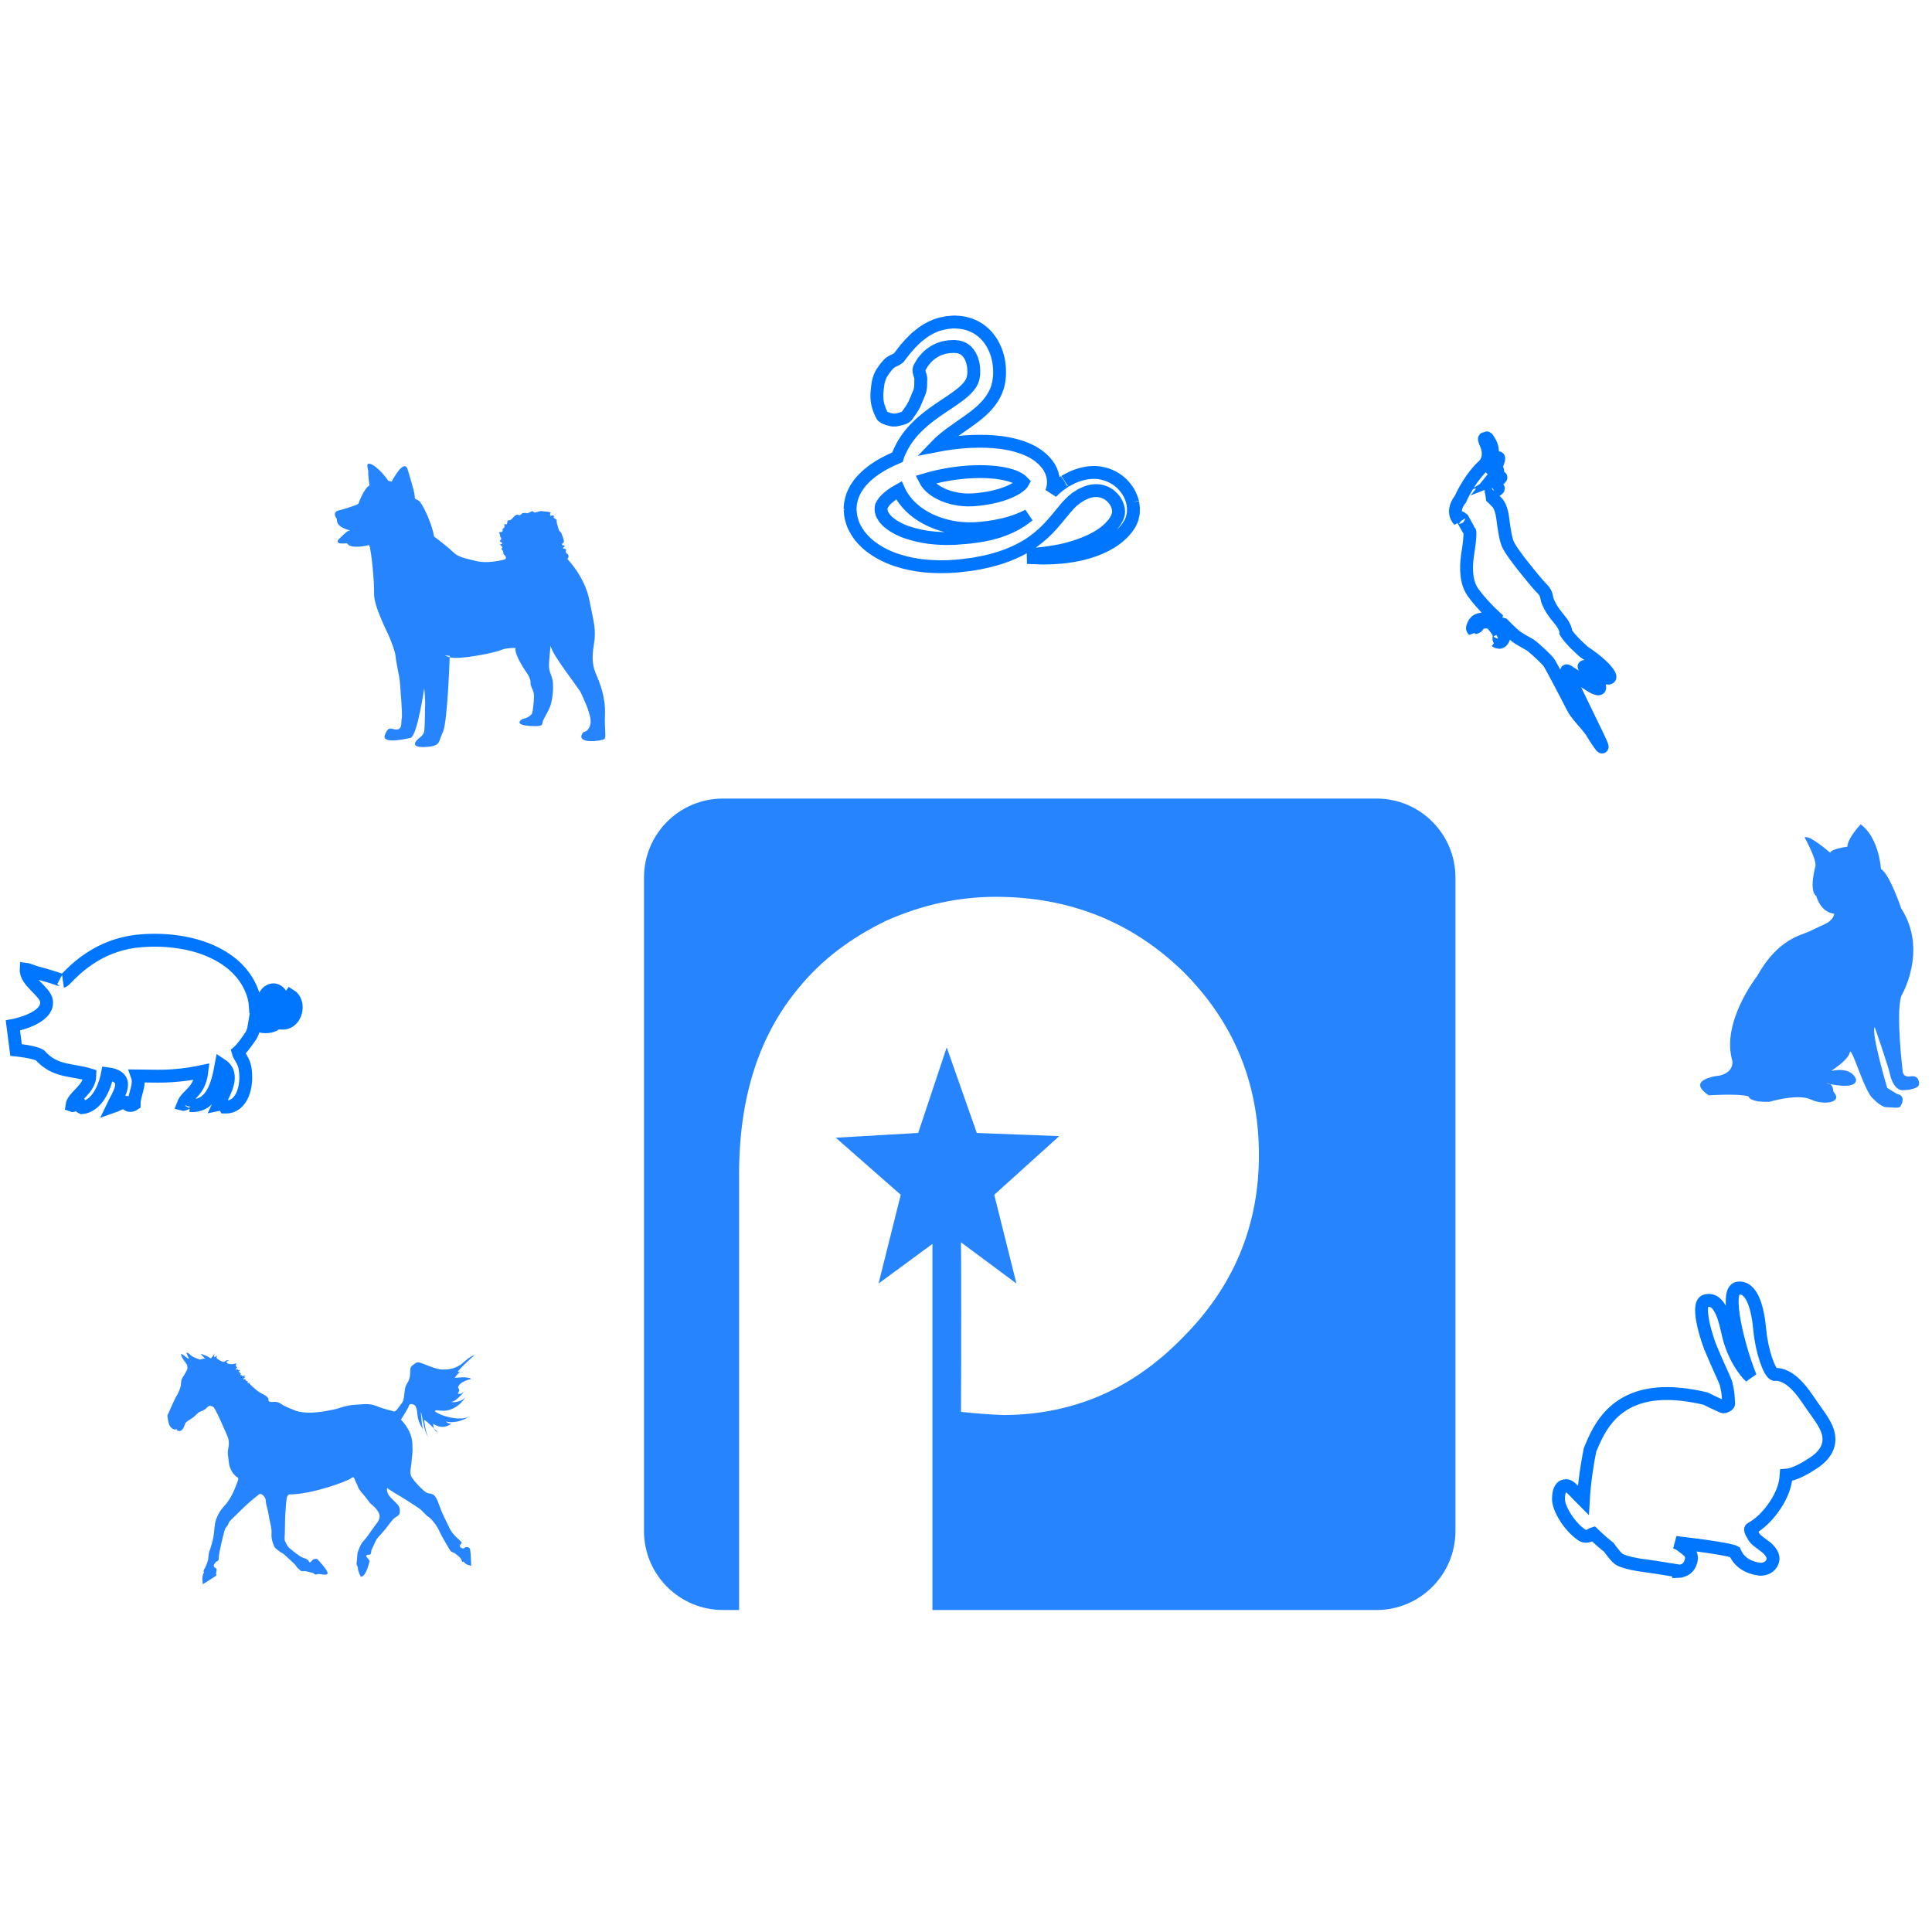 <?xml version="1.0" encoding="UTF-8" standalone="no"?>
<svg width="150px" height="150px" viewBox="0 0 150 150" version="1.1" xmlns="http://www.w3.org/2000/svg" xmlns:xlink="http://www.w3.org/1999/xlink">
    <!-- Generator: Sketch 40.3 (33839) - http://www.bohemiancoding.com/sketch -->
    <title>feature01-cadastros</title>
    <desc>Created with Sketch.</desc>
    <defs>
        <rect id="path-1" x="0" y="0" width="150" height="150"></rect>
    </defs>
    <g id="Symbols" stroke="none" stroke-width="1" fill="none" fill-rule="evenodd">
        <g id="feature01-cadastros">
            <g>
                <mask id="mask-2" fill="white">
                    <use xlink:href="#path-1"></use>
                </mask>
                <g id="Mask"></g>
                <g id="PetStar-icon" mask="url(#mask-2)" fill="#2684FF">
                    <g transform="translate(50, 62)" id="Combined-Shape">
                        <path d="M0,6.127 C0,2.743 2.748,0 6.127,0 L56.873,0 C60.257,0 63,2.748 63,6.127 L63,56.873 C63,60.257 60.252,63 56.873,63 L6.127,63 C2.743,63 0,60.252 0,56.873 L0,6.127 Z M41.836,13.412 C37.877,9.572 33.023,7.629 27.316,7.629 C24.384,7.629 21.561,8.263 18.826,9.475 C16.074,10.801 13.806,12.51 12.059,14.643 C8.93,18.362 7.383,23.186 7.383,29.162 L7.383,63 L22.395,63 L22.395,34.576 L18.211,37.652 L19.934,30.762 L14.889,26.332 L21.287,25.963 L23.502,19.318 L25.84,25.963 L32.238,26.209 L27.193,30.762 L28.916,37.652 L24.609,34.453 C24.633,34.452 24.633,45.164 24.609,47.619 C26.064,47.774 27.171,47.837 27.932,47.865 C33.313,47.837 37.943,45.854 41.836,41.836 C45.777,37.897 47.742,33.165 47.742,27.686 C47.742,22.062 45.764,17.318 41.836,13.412 Z"></path>
                    </g>
                </g>
                <path d="M28.662,42.317 C28.662,42.317 27.206,42.698 26.944,42.175 C26.944,42.175 25.798,42.341 26.371,41.794 C26.944,41.247 26.968,41.223 27.182,41.176 C27.182,41.176 26.084,40.985 26.156,40.296 C26.156,40.296 25.678,39.725 26.395,39.606 C26.395,39.606 27.684,39.249 27.827,39.106 C27.827,39.106 28.281,37.846 28.687,37.703 C28.687,37.703 28.567,36.847 28.591,36.633 C28.615,36.419 28.304,35.848 28.806,36.038 C29.307,36.228 29.975,37.061 30.142,37.322 L30.405,37.394 C30.405,37.394 31.408,35.444 31.67,36.514 C31.67,36.514 32.195,38.203 32.195,38.488 C32.195,38.773 32.243,38.726 32.506,38.869 C32.768,39.011 33.556,40.676 33.699,41.651 C33.699,41.651 34.773,42.46 35.179,42.864 C35.585,43.269 36.11,43.34 36.946,43.554 C37.781,43.768 38.808,43.53 39.118,43.459 C39.428,43.388 39.213,43.102 39.142,43.078 C39.07,43.055 39.07,42.84 39.07,42.84 C39.07,42.84 39.023,42.722 38.951,42.65 C38.879,42.579 39.023,42.555 38.999,42.484 C38.975,42.412 38.808,42.27 38.808,42.27 C38.808,42.27 39.118,42.222 38.951,42.127 C38.784,42.032 38.784,41.984 38.855,41.937 C38.927,41.889 38.927,41.794 38.879,41.699 C38.832,41.604 38.855,41.889 38.832,41.604 C38.808,41.318 38.64,41.342 38.808,41.318 C38.975,41.294 39.046,41.318 39.023,41.152 C38.999,40.985 39.166,41.033 39.166,40.914 L39.166,40.652 C39.166,40.652 39.357,40.843 39.381,40.581 C39.404,40.319 39.5,40.414 39.596,40.391 C39.691,40.367 39.858,40.153 39.93,40.082 C40.001,40.01 40.145,39.915 40.264,39.986 C40.383,40.058 40.55,39.844 40.55,39.844 C40.55,39.844 40.813,39.796 40.884,39.844 C40.956,39.891 41.314,39.677 41.314,39.677 L41.505,39.796 L42.006,39.677 L42.436,39.725 C42.436,39.725 42.818,39.749 42.746,39.844 C42.675,39.939 42.699,40.105 42.842,40.034 C42.985,39.963 43.057,40.105 42.985,40.153 C42.914,40.2 43.272,40.343 43.224,40.415 C43.176,40.486 43.343,40.985 43.343,40.985 L43.415,41.223 C43.51,41.247 43.582,41.39 43.582,41.39 C43.582,41.39 43.868,42.056 43.749,42.127 C43.63,42.198 43.558,42.317 43.749,42.341 C43.94,42.365 43.773,42.484 43.773,42.484 C43.773,42.484 43.582,42.555 43.82,42.603 C44.059,42.65 43.916,42.793 43.916,42.793 L43.964,42.959 C44.083,42.983 44.107,43.078 44.107,43.078 L44.155,43.197 L44.059,43.411 C44.059,43.411 45.396,44.767 45.754,46.575 C46.112,48.382 46.303,48.882 46.112,50.023 C45.921,51.165 46.017,51.736 46.303,52.402 C46.589,53.067 47.019,54.161 46.971,55.446 C46.924,56.731 47.091,57.206 46.924,57.373 C46.757,57.539 44.561,57.825 45.277,56.849 C45.277,56.849 45.611,56.826 45.778,56.421 C45.945,56.017 45.826,55.684 45.706,55.256 C45.587,54.828 45.277,54.185 45.11,53.805 C44.943,53.424 42.794,50.76 42.746,50.118 C42.746,50.118 42.603,51.403 42.627,51.807 C42.651,52.211 42.842,52.425 42.914,52.878 C42.985,53.329 42.914,54.399 42.675,54.947 C42.436,55.494 42.15,55.874 42.126,56.088 C42.102,56.302 42.03,56.397 41.457,56.374 C41.457,56.374 39.738,56.374 40.55,55.827 C40.55,55.827 40.932,55.755 41.123,55.589 C41.314,55.422 41.314,55.422 41.362,55.137 C41.409,54.851 41.505,54.067 41.433,53.781 C41.362,53.495 41.171,53.234 41.195,53.067 C41.219,52.901 41.123,52.568 40.956,52.33 C40.789,52.092 39.906,50.808 40.025,50.309 C40.025,50.309 39.285,50.285 38.879,50.475 C38.473,50.665 35.633,51.26 34.893,51.022 C34.153,50.784 34.917,50.927 34.917,50.927 C34.917,50.927 34.75,56.065 34.391,56.826 C34.034,57.587 34.177,57.801 33.532,57.944 C33.532,57.944 31.479,58.276 32.506,57.325 C32.506,57.325 32.816,57.135 32.911,56.873 C33.007,56.612 32.983,55.018 33.007,54.733 C33.031,54.447 32.935,53.424 32.935,53.424 C32.935,53.424 32.434,56.945 31.909,57.278 C31.909,57.278 29.57,57.872 29.88,57.063 C30.19,56.255 30.405,56.683 30.835,56.635 C31.265,56.588 31.122,56.017 31.193,55.756 C31.265,55.494 31.074,53.353 31.05,52.973 C31.026,52.592 30.739,51.331 30.716,50.975 C30.692,50.618 30.405,49.881 30.238,49.476 C30.071,49.072 29.021,47.074 29.044,46.099 C29.068,45.124 28.83,42.698 28.662,42.317" id="dog" fill="#2684FF" mask="url(#mask-2)"></path>
                <path d="M16.802,121.233 C16.802,121.233 16.548,121.476 16.602,121.605 C16.655,121.734 16.703,121.711 16.783,121.764 C16.863,121.817 16.776,122.113 16.776,122.113 L16.796,122.326 L15.751,123 C15.751,123 15.623,122.341 15.838,122.113 C15.838,122.113 15.757,121.977 15.858,121.832 C15.958,121.689 16.106,121.294 16.146,121.143 C16.186,120.991 16.186,120.612 16.26,120.43 C16.334,120.248 16.548,119.565 16.602,119.133 C16.655,118.701 16.655,118.307 16.783,117.959 C16.91,117.609 17.064,117.306 17.426,116.912 C17.788,116.517 18.056,116.002 18.176,115.706 C18.297,115.411 18.478,114.97 18.492,114.872 C18.505,114.774 18.512,114.736 18.398,114.682 C18.284,114.629 17.835,114.182 17.774,113.583 C17.714,112.984 17.647,112.863 17.714,112.522 C17.781,112.181 17.815,111.832 17.634,111.445 C17.453,111.058 17.037,110.073 16.917,109.853 C16.796,109.633 16.642,109.239 16.508,109.201 C16.374,109.163 16.267,109.072 16.052,109.299 C15.838,109.527 15.583,109.58 15.469,109.633 C15.356,109.686 15.141,109.966 14.899,110.118 C14.658,110.27 14.464,110.376 14.39,110.505 C14.317,110.634 14.189,111.308 13.727,111.044 L13.707,110.929 L13.626,110.99 C13.626,110.99 13.211,111.028 13.077,110.406 C12.943,109.784 13.01,109.883 13.084,109.716 C13.157,109.549 13.573,108.571 13.727,108.344 C13.881,108.116 14.049,107.631 14.049,107.525 C14.049,107.419 14.028,107.168 14.209,106.896 C14.39,106.623 14.504,106.388 14.545,106.289 C14.585,106.19 14.518,106.031 14.531,105.993 C14.545,105.955 13.982,105.303 14.069,105.106 C14.069,105.106 14.317,105.243 14.451,105.372 C14.585,105.5 14.672,105.485 14.672,105.485 C14.672,105.485 14.444,105.061 14.497,105 C14.497,105 14.665,105.061 14.839,105.235 C15.014,105.41 15.335,105.47 15.449,105.538 C15.563,105.606 15.744,105.447 15.898,105.493 C16.052,105.538 15.597,105.235 15.617,105.106 C15.617,105.106 16.12,105.296 16.28,105.41 C16.441,105.523 16.387,105.425 16.441,105.379 C16.494,105.334 16.642,105.121 16.749,105 C16.749,105 16.548,105.228 16.649,105.372 C16.649,105.372 16.769,105.311 16.897,105.235 C16.897,105.235 16.729,105.379 16.87,105.493 C17.011,105.606 17.219,105.705 17.332,105.735 C17.446,105.766 17.493,105.576 17.801,105.599 C17.801,105.599 17.533,105.683 17.6,105.796 C17.667,105.91 18.002,105.94 18.116,105.902 C18.23,105.864 18.404,105.834 18.344,105.902 C18.284,105.971 18.277,106.069 18.317,106.039 C18.357,106.009 18.351,106.054 18.337,106.099 C18.324,106.145 18.364,106.13 18.384,106.13 C18.404,106.13 18.464,106.115 18.391,106.19 C18.317,106.266 18.237,106.373 18.317,106.342 C18.398,106.312 18.565,106.244 18.492,106.304 C18.418,106.365 18.472,106.403 18.545,106.373 C18.619,106.342 18.659,106.35 18.605,106.411 C18.552,106.471 18.478,106.547 18.539,106.532 C18.598,106.516 18.693,106.471 18.639,106.547 C18.585,106.623 18.565,106.638 18.625,106.63 C18.686,106.623 18.733,106.615 18.699,106.668 C18.666,106.721 18.652,106.782 18.719,106.775 C18.786,106.767 18.84,106.767 18.806,106.812 C18.773,106.858 18.806,106.858 18.846,106.842 C18.887,106.827 19.135,106.767 19.034,106.827 C18.934,106.888 18.96,106.911 18.988,106.911 C19.014,106.911 19.047,106.911 18.981,106.964 C18.913,107.017 18.8,107.1 18.9,107.085 C19.001,107.07 19.101,107.07 19.061,107.108 C19.02,107.146 19.168,107.252 19.188,107.237 C19.208,107.222 19.262,107.237 19.235,107.298 C19.208,107.358 19.195,107.381 19.289,107.373 C19.383,107.366 19.389,107.381 19.376,107.419 C19.363,107.457 19.396,107.464 19.396,107.464 C19.396,107.464 19.858,107.919 20.147,108.094 C20.435,108.268 20.656,108.329 20.79,108.518 C20.924,108.708 20.75,108.753 20.951,108.829 C21.152,108.905 21.413,108.723 21.808,108.989 C22.204,109.254 22.512,109.337 22.84,109.481 C23.169,109.625 23.718,109.724 24.515,109.656 C25.313,109.587 25.454,109.512 25.896,109.436 C26.338,109.36 26.848,109.102 27.504,109.072 C28.161,109.041 28.637,108.92 29.246,109.17 C29.856,109.421 30.372,109.504 30.56,109.58 C30.748,109.656 30.982,109.178 31.189,108.951 C31.398,108.723 31.364,108.238 31.445,107.828 C31.525,107.419 31.692,107.381 31.799,106.979 C31.907,106.577 31.746,106.175 32.041,105.993 C32.335,105.811 32.322,105.683 32.771,105.849 C33.22,106.016 33.904,106.327 34.319,106.327 C34.735,106.327 35.157,106.35 35.813,105.925 C35.813,105.925 36.47,105.303 36.832,105.205 C37.194,105.106 36.859,105.19 36.859,105.19 C36.859,105.19 36.014,105.933 35.585,106.433 C35.585,106.433 35.378,106.585 35.954,106.524 C35.954,106.524 35.646,106.395 35.304,106.987 C35.304,106.987 36.275,106.835 36.598,107.055 C36.598,107.055 35.915,107.208 35.663,107.514 C35.652,107.528 35.642,107.541 35.633,107.555 C35.412,107.889 35.853,107.752 35.539,108.192 C35.539,108.192 35.746,108.344 36.055,107.987 C36.055,107.987 35.491,108.799 35.009,108.852 C35.009,108.852 35.679,108.966 36.128,108.488 C36.128,108.488 35.447,109.685 34.15,109.515 C34.142,109.514 34.133,109.513 34.125,109.512 C32.811,109.322 35.532,110.649 36.537,109.906 C36.537,109.906 35.639,110.603 34.614,110.368 C34.614,110.368 34.855,110.581 35.043,110.535 C35.043,110.535 34.433,111.081 33.635,110.543 C33.635,110.543 33.616,111.081 33.998,111.202 C33.998,111.202 32.778,109.96 32.932,110.308 C32.952,110.353 33.079,111.551 33.341,111.688 C33.341,111.688 33.066,111.566 32.838,110.346 C32.61,109.125 32.691,109.86 32.691,109.86 C32.691,109.86 32.758,110.823 32.851,110.982 C32.851,110.982 32.463,110.444 32.416,109.883 C32.369,109.322 32.282,109.11 32.108,109.049 C31.934,108.989 31.793,108.981 31.746,109.155 C31.699,109.33 31.129,110.225 31.129,110.225 C31.129,110.225 31.967,111.013 32.014,112.052 C32.061,113.09 31.988,112.832 31.96,113.393 C31.934,113.955 31.753,114.334 31.96,114.682 C32.168,115.031 32.785,115.676 33.066,115.858 C33.347,116.04 33.575,115.865 33.817,116.229 C34.058,116.593 34.151,117.139 34.513,117.844 C34.875,118.55 34.922,118.853 35.391,119.308 C35.86,119.763 35.921,119.748 35.78,119.876 C35.639,120.005 35.713,120.157 35.887,120.21 C36.062,120.263 36.095,120.097 36.216,120.112 C36.336,120.127 36.457,120.119 36.504,120.316 C36.55,120.513 36.584,121.567 36.584,121.567 C36.584,121.567 36.095,121.484 35.994,121.233 C35.994,121.233 35.887,121.355 35.84,121.135 C35.793,120.915 35.257,120.559 35.257,120.559 C35.257,120.559 35.03,120.513 34.943,120.361 C34.855,120.21 34.306,119.323 34.125,118.906 C33.944,118.489 33.696,118.201 33.542,118.019 C33.388,117.837 33.166,117.7 33.147,117.685 C33.126,117.67 32.925,117.473 32.737,117.276 C32.55,117.079 31.954,116.737 31.679,116.548 C31.405,116.358 30.125,115.623 30.064,115.524 C30.064,115.524 29.924,115.835 30.345,116.283 C30.768,116.73 31.029,116.858 31.042,117.245 C31.056,117.632 30.942,117.655 30.681,117.821 C30.419,117.988 30.131,118.504 29.662,119.02 C29.193,119.535 29.247,119.467 29.039,119.922 C28.831,120.377 28.818,120.339 28.818,120.505 C28.818,120.672 28.717,120.741 28.563,120.703 C28.563,120.703 28.355,120.764 28.456,120.869 L28.697,121.173 C28.697,121.173 28.442,122.439 28.013,122.416 C28.013,122.416 27.786,121.992 27.786,121.764 C27.786,121.537 27.639,121.567 27.692,121.302 C27.746,121.036 27.719,120.627 27.792,120.46 C27.866,120.293 28.007,119.846 28.228,119.634 C28.449,119.421 28.952,118.655 29.16,118.39 C29.367,118.125 29.642,117.791 29.334,117.329 C29.025,116.866 28.878,116.919 28.61,116.54 C28.342,116.161 27.953,115.76 27.859,115.585 C27.765,115.411 27.826,115.449 27.658,115.13 C27.49,114.812 27.525,114.553 27.243,114.781 C26.962,115.009 24.214,116.017 22.519,116.025 C22.519,116.025 22.304,115.971 22.251,116.381 C22.197,116.79 22.19,117.101 22.157,117.48 C22.123,117.86 22.13,118.625 22.117,118.982 C22.103,119.338 22.07,119.543 22.13,119.656 C22.19,119.77 22.311,120.058 22.445,120.172 C22.579,120.286 23.176,120.779 23.41,120.892 C23.645,121.006 23.765,120.998 23.892,121.105 C24.02,121.211 23.959,121.294 24.067,121.294 C24.174,121.294 24.208,121.089 24.401,121.044 C24.596,120.998 24.657,121.067 24.657,121.067 C24.657,121.067 25.399,121.853 25.436,122.114 C25.438,122.131 25.438,122.146 25.434,122.158 C25.366,122.356 24.951,122.196 24.676,122.204 C24.676,122.204 24.489,122.303 24.408,122.204 C24.328,122.105 24.274,122.121 24.208,122.105 C24.14,122.09 23.906,122.015 23.772,121.992 C23.638,121.969 23.544,122 23.457,121.992 C23.37,121.984 23.336,121.939 23.148,121.779 C22.961,121.62 23.035,121.582 22.827,121.393 C22.619,121.203 21.982,120.581 21.875,120.559 C21.768,120.536 21.353,120.172 21.353,120.172 L21.313,120.112 C21.313,120.112 21.045,119.581 21.078,119.118 C21.111,118.655 21.011,118.444 20.937,118.041 C20.864,117.64 20.803,117.291 20.723,117.01 C20.642,116.73 20.629,116.51 20.622,116.411 C20.616,116.313 20.314,115.82 20.079,116.047 C20.079,116.047 19.369,116.601 18.907,117.056 C18.444,117.511 17.976,117.966 17.955,117.988 C17.935,118.011 18.022,117.905 17.915,118.034 C17.808,118.163 17.788,118.132 17.734,118.299 C17.681,118.466 17.587,118.519 17.5,118.655 C17.412,118.792 16.97,120.642 16.983,120.953 C16.983,120.953 17.011,121.211 16.802,121.233" id="horse" fill="#2684FF" mask="url(#mask-2)"></path>
                <path d="M142.407,70.941 C142.407,70.941 142.407,71.42 141.62,71.779 C141.62,71.779 141.076,72.018 140.471,72.317 C139.867,72.617 138.053,72.856 136.42,75.788 C136.42,75.788 133.638,79.319 134.485,82.311 C134.485,82.311 134.726,83.208 133.517,83.507 C133.517,83.507 130.77,83.773 132.669,85.039 C132.669,85.039 135.029,84.884 135.754,85.123 C135.754,85.123 135.815,85.602 137.387,85.542 C137.387,85.542 139.267,84.974 140.358,85.277 C140.441,85.3 140.519,85.329 140.592,85.363 C141.62,85.841 143.132,85.602 142.346,84.764 C142.346,84.764 142.346,84.046 141.802,84.106 C141.802,84.106 144.16,84.704 144.1,83.807 C144.1,83.807 143.858,82.789 142.165,83.149 C142.165,83.149 143.179,82.51 143.517,81.95 C143.566,81.868 143.6,81.788 143.616,81.712 C143.737,81.114 144.765,84.824 145.43,85.302 C145.43,85.302 146.035,85.961 146.458,85.961 C146.882,85.961 147.426,86.081 147.547,85.901 C147.667,85.721 147.97,85.063 147.305,84.944 C147.305,84.944 146.7,84.585 146.519,84.465 C146.519,84.465 145.249,80.156 145.551,79.738 C145.551,79.738 146.64,82.849 146.761,83.507 C146.761,83.507 147.003,84.585 147.667,84.644 C147.667,84.644 149.059,84.644 148.998,84.106 C148.998,84.106 148.998,83.448 148.333,83.567 C148.333,83.567 147.789,83.687 147.728,83.208 C147.728,83.208 147.184,78.78 147.607,77.344 C147.607,77.344 149.724,73.814 147.607,70.522 C147.607,70.522 146.7,67.83 146.035,67.471 C146.035,67.471 145.914,65.077 144.463,64 C144.463,64 143.435,65.077 143.435,65.735 C143.435,65.735 142.104,65.915 142.104,66.214 C142.104,66.214 140.471,64.778 140.108,65.017 C140.108,65.017 141.016,66.633 140.955,67.231 C140.955,67.231 140.411,69.146 141.016,69.565 C141.016,69.565 141.318,70.822 142.407,70.941" id="cat" fill="#2684FF" mask="url(#mask-2)"></path>
                <path d="M21.399,78.386 C21.355,78.536 21.281,78.684 21.2,78.791 C21.128,78.731 21.076,78.662 21.024,78.569 C20.962,78.453 20.918,78.32 20.899,78.182 C20.879,78.044 20.881,77.904 20.91,77.77 C20.933,77.652 20.993,77.542 21.07,77.468 C21.108,77.431 21.148,77.407 21.179,77.399 C21.194,77.396 21.207,77.393 21.216,77.395 C21.222,77.396 21.223,77.396 21.223,77.396 C21.227,77.397 21.234,77.4 21.25,77.405 C21.277,77.414 21.349,77.496 21.386,77.613 C21.426,77.73 21.448,77.873 21.451,78.004 C21.454,78.134 21.434,78.263 21.399,78.386 M22.879,77.671 C22.808,77.524 22.72,77.431 22.658,77.374 C22.595,77.316 22.557,77.293 22.557,77.293 L22.469,77.42 C22.469,77.42 22.499,77.443 22.546,77.496 C22.593,77.548 22.658,77.631 22.704,77.755 C22.752,77.877 22.781,78.041 22.762,78.225 C22.745,78.409 22.68,78.616 22.549,78.79 C22.417,78.963 22.224,79.091 21.996,79.081 C21.925,79.08 21.851,79.069 21.775,79.053 C21.859,78.893 21.925,78.731 21.97,78.55 C22.014,78.368 22.035,78.173 22.023,77.977 C22.008,77.783 21.973,77.597 21.898,77.403 C21.82,77.218 21.699,76.988 21.415,76.882 C21.404,76.875 21.265,76.841 21.21,76.85 C21.139,76.851 21.071,76.868 21.01,76.89 C20.887,76.937 20.791,77.012 20.714,77.095 C20.561,77.261 20.471,77.468 20.438,77.681 C20.407,77.878 20.415,78.078 20.452,78.267 C20.489,78.457 20.558,78.639 20.657,78.802 C20.698,78.871 20.752,78.939 20.811,79.002 C20.809,79.002 20.807,79.002 20.805,79.003 C20.714,79.006 20.658,78.994 20.548,78.96 C19.896,78.838 19.83,78.174 19.83,78.174 L19.829,78.174 C19.804,77.791 19.736,77.472 19.678,77.282 C18.714,74.131 14.895,72.734 10.953,73.042 C7.013,73.35 5.14,76.147 4.889,76.181 C5.065,76.157 3.416,75.659 3.017,75.565 C2.586,75.464 2.261,75.286 2.031,75.257 C1.978,76.207 3.505,76.949 3.609,77.72 C3.797,79.106 1,79.62 1,79.62 L1.246,81.52 C1.246,81.52 2.649,81.656 3.099,81.928 C4.294,83.256 5.554,83.012 6.981,83.454 C6.97,84.614 5.678,85.096 5.583,85.831 C5.759,85.902 5.924,85.533 6.079,85.555 C6.223,85.579 6.096,85.893 6.357,86 C7.467,85.895 8.115,84.542 8.342,83.366 C10.258,83.616 9.174,85.015 8.736,85.934 C8.961,85.858 9.508,85.533 9.715,85.567 C9.715,85.567 9.967,86.027 10.413,85.727 C10.413,84.926 10.916,84.271 10.654,83.532 C12.029,83.538 13.392,83.678 15.671,83.197 C15.476,84.839 14.524,84.937 14.217,85.746 C14.308,85.77 14.667,85.502 14.752,85.519 C14.842,85.534 14.859,85.835 14.744,85.835 C16.444,85.957 16.894,84.211 17.174,82.667 C18.345,83.434 17.364,84.861 16.977,85.746 C17.4,85.656 17.288,85.673 17.47,85.953 C18.824,85.994 19.268,84.259 19.016,82.891 C18.919,82.343 18.563,82.002 18.482,81.676 C18.742,81.458 19.047,81.025 19.292,80.687 C19.598,80.266 19.665,80.103 19.771,79.458 C20.041,79.647 20.34,79.74 20.788,79.709 C20.965,79.697 21.229,79.621 21.393,79.506 C21.443,79.472 21.489,79.432 21.533,79.389 C21.69,79.427 21.848,79.442 22.007,79.436 C22.167,79.43 22.34,79.372 22.468,79.284 C22.599,79.196 22.702,79.083 22.78,78.964 C22.935,78.724 22.994,78.466 23,78.24 C23.005,78.012 22.951,77.816 22.879,77.671" id="pig" stroke="#0076FF" mask="url(#mask-2)"></path>
                <path d="M78.58,40.832 C77.683,41.282 76.631,41.546 75.509,41.677 C75.234,41.724 74.941,41.729 74.656,41.759 L74.225,41.795 L73.795,41.807 C73.468,41.823 73.213,41.804 72.942,41.797 C72.671,41.784 72.381,41.753 72.104,41.721 C71.545,41.647 71.002,41.517 70.485,41.353 C69.969,41.185 69.496,40.944 69.119,40.659 C69.019,40.591 68.951,40.509 68.862,40.438 C68.784,40.362 68.726,40.282 68.655,40.207 C68.555,40.048 68.456,39.898 68.435,39.754 C68.404,39.684 68.415,39.613 68.404,39.543 L68.403,39.535 L68.411,39.449 C68.419,39.377 68.426,39.255 68.44,39.286 C68.45,39.284 68.453,39.281 68.449,39.274 C68.461,39.25 68.485,39.21 68.499,39.177 L68.521,39.124 L68.562,39.069 C68.589,39.032 68.614,38.994 68.639,38.955 C68.89,38.647 69.309,38.33 69.788,38.066 C69.831,38.16 69.87,38.258 69.92,38.346 L70.086,38.612 C70.548,39.311 71.179,39.82 71.847,40.192 C72.52,40.564 73.245,40.804 73.989,40.937 C74.18,40.964 74.352,41.005 74.561,41.016 C74.76,41.03 74.98,41.048 75.164,41.052 L75.648,41.045 L75.678,41.045 L75.762,41.041 L75.827,41.036 L75.959,41.026 C76.047,41.02 76.135,41.013 76.224,41.003 C76.929,40.936 77.641,40.813 78.356,40.608 C78.851,40.46 79.349,40.281 79.844,40.017 C79.838,40.022 79.832,40.027 79.826,40.032 C79.438,40.336 79.038,40.62 78.58,40.832 M75.102,36.652 C75.721,36.608 76.34,36.601 76.937,36.645 C77.531,36.688 78.112,36.782 78.591,36.95 L78.767,37.014 C78.825,37.035 78.87,37.063 78.923,37.087 C79.034,37.131 79.107,37.19 79.193,37.239 C79.237,37.263 79.256,37.293 79.291,37.318 C79.324,37.342 79.357,37.367 79.37,37.393 C79.38,37.405 79.39,37.417 79.401,37.428 L79.418,37.444 L79.423,37.449 C79.388,37.518 79.269,37.655 79.1,37.777 C78.746,38.044 78.227,38.271 77.691,38.433 C77.149,38.595 76.572,38.704 75.988,38.766 C75.915,38.775 75.842,38.782 75.768,38.787 L75.596,38.803 L75.112,38.817 C74.974,38.814 74.873,38.801 74.752,38.797 C74.64,38.797 74.497,38.763 74.372,38.75 C73.857,38.667 73.36,38.508 72.931,38.28 C72.502,38.053 72.144,37.754 71.927,37.433 C71.886,37.372 71.854,37.311 71.822,37.249 C72.877,36.935 73.993,36.733 75.102,36.652 M87.936,38.998 C87.809,38.467 87.526,37.972 87.115,37.569 C86.706,37.166 86.155,36.864 85.544,36.743 C84.93,36.608 84.288,36.7 83.712,36.889 C83.57,36.941 83.421,36.988 83.283,37.049 C83.151,37.118 83.018,37.187 82.885,37.256 L82.785,37.31 L82.735,37.336 L82.71,37.35 C82.733,37.332 82.649,37.389 82.651,37.388 L82.492,37.498 C82.385,37.572 82.284,37.635 82.152,37.751 C82.033,37.853 81.89,37.967 81.792,38.066 C81.74,38.117 81.688,38.168 81.636,38.22 C81.708,38.032 81.763,37.827 81.781,37.605 C81.812,37.257 81.751,36.9 81.618,36.586 C81.578,36.496 81.534,36.407 81.486,36.32 L81.42,36.213 C81.398,36.18 81.447,36.25 81.366,36.132 L81.335,36.092 L81.272,36.014 L81.144,35.86 C81.058,35.753 80.965,35.669 80.87,35.589 C80.776,35.51 80.679,35.418 80.582,35.355 C80.388,35.226 80.188,35.092 79.992,35.005 C79.793,34.9 79.597,34.824 79.402,34.753 C78.62,34.474 77.864,34.355 77.122,34.295 C76.379,34.24 75.65,34.25 74.929,34.301 C74.183,34.356 73.445,34.454 72.715,34.597 C72.849,34.458 72.989,34.322 73.139,34.195 C73.908,33.521 74.857,32.975 75.797,32.234 C76.262,31.861 76.745,31.415 77.11,30.808 C77.292,30.508 77.434,30.165 77.51,29.814 L77.525,29.749 L77.533,29.716 L77.544,29.65 L77.558,29.556 C77.567,29.489 77.577,29.444 77.584,29.358 C77.598,29.184 77.615,28.995 77.608,28.848 C77.599,28.226 77.489,27.624 77.233,27.051 C76.983,26.482 76.575,25.939 76.023,25.566 C75.473,25.188 74.821,25.024 74.251,25.009 L74.142,25.003 L74.088,25.001 C74.145,24.998 73.979,25.003 73.99,25.003 L73.969,25.005 L73.809,25.02 C73.702,25.03 73.596,25.04 73.491,25.05 C73.228,25.099 72.905,25.173 72.661,25.264 C72.181,25.458 71.749,25.708 71.399,26.003 C71.31,26.075 71.223,26.147 71.135,26.218 C71.057,26.295 70.979,26.371 70.902,26.446 C70.825,26.522 70.748,26.596 70.676,26.672 C70.608,26.75 70.541,26.827 70.474,26.904 C70.407,26.98 70.34,27.055 70.274,27.13 C70.215,27.207 70.156,27.284 70.097,27.36 C70.038,27.436 69.98,27.511 69.922,27.585 C69.862,27.659 69.821,27.739 69.745,27.8 C69.603,27.927 69.354,28.002 69.177,28.115 C68.995,28.224 68.899,28.375 68.778,28.511 C68.668,28.651 68.568,28.79 68.481,28.932 C68.387,29.072 68.32,29.216 68.274,29.361 C68.173,29.65 68.141,29.936 68.114,30.197 C68.081,30.459 68.072,30.702 68.088,30.926 C68.097,31.15 68.136,31.354 68.19,31.535 C68.249,31.718 68.294,31.875 68.361,32.01 C68.393,32.077 68.423,32.139 68.45,32.195 C68.475,32.251 68.503,32.301 68.566,32.347 C68.676,32.437 68.862,32.504 69.028,32.548 C69.18,32.591 69.3,32.611 69.3,32.611 L69.54,32.611 C69.54,32.611 69.661,32.591 69.816,32.553 C69.984,32.515 70.174,32.461 70.29,32.391 C70.355,32.356 70.386,32.317 70.414,32.274 C70.445,32.231 70.478,32.184 70.514,32.134 C70.589,32.033 70.672,31.919 70.757,31.792 C70.836,31.665 70.917,31.526 70.995,31.375 C71.033,31.299 71.066,31.22 71.097,31.137 C71.133,31.055 71.169,30.97 71.207,30.882 C71.242,30.795 71.279,30.704 71.317,30.61 C71.36,30.519 71.398,30.424 71.424,30.322 C71.447,30.218 71.466,30.111 71.475,29.997 C71.488,29.884 71.481,29.757 71.483,29.63 C71.485,29.503 71.516,29.385 71.462,29.218 C71.409,29.051 71.335,28.864 71.346,28.709 C71.36,28.555 71.458,28.45 71.524,28.321 C71.561,28.259 71.599,28.196 71.637,28.133 C71.682,28.076 71.727,28.018 71.773,27.961 C72.141,27.496 72.675,27.141 73.255,26.995 C73.329,26.964 73.381,26.975 73.444,26.959 C73.51,26.95 73.549,26.933 73.636,26.921 C73.742,26.915 73.848,26.91 73.955,26.904 L74.065,26.898 C74.068,26.898 74.071,26.898 74.078,26.898 L74.105,26.9 L74.159,26.905 C74.455,26.919 74.703,26.996 74.905,27.142 C75.109,27.287 75.286,27.512 75.414,27.813 C75.545,28.11 75.608,28.483 75.606,28.849 C75.61,28.951 75.596,29.009 75.596,29.085 C75.594,29.124 75.578,29.202 75.569,29.259 L75.557,29.334 L75.554,29.346 L75.546,29.373 C75.513,29.516 75.456,29.652 75.366,29.793 C75.193,30.074 74.892,30.369 74.511,30.661 C73.75,31.251 72.737,31.812 71.758,32.629 C71.269,33.037 70.787,33.521 70.385,34.102 C70.285,34.247 70.19,34.396 70.102,34.553 C70.016,34.697 69.916,34.908 69.847,35.056 L69.761,35.26 L69.75,35.285 C69.757,35.266 69.727,35.339 69.726,35.346 L69.703,35.419 L69.679,35.497 C69.334,35.641 68.991,35.803 68.653,35.987 C67.988,36.358 67.32,36.806 66.745,37.507 L66.543,37.796 L66.445,37.942 L66.36,38.108 C66.304,38.222 66.25,38.326 66.2,38.451 C66.15,38.6 66.107,38.753 66.072,38.906 C66.027,39.09 66.034,39.132 66.023,39.22 L66.01,39.341 L66.008,39.371 C66.005,39.431 66.01,39.278 66,39.514 L66.006,39.609 C66.024,39.861 66.044,40.114 66.122,40.351 C66.242,40.84 66.494,41.249 66.76,41.617 C66.904,41.782 67.048,41.954 67.203,42.101 C67.362,42.236 67.517,42.388 67.684,42.502 C68.343,42.985 69.045,43.307 69.746,43.527 C70.446,43.748 71.151,43.879 71.845,43.945 C72.194,43.973 72.53,43.996 72.883,44 C73.236,43.999 73.604,44.001 73.895,43.975 L74.39,43.942 L74.875,43.884 C75.198,43.841 75.516,43.819 75.837,43.746 C77.109,43.525 78.377,43.145 79.508,42.498 C80.08,42.191 80.586,41.782 81.046,41.368 C81.503,40.945 81.881,40.491 82.229,40.07 C82.396,39.868 82.561,39.667 82.725,39.468 L82.963,39.202 C83.044,39.109 83.107,39.059 83.178,38.984 C83.231,38.918 83.346,38.834 83.446,38.754 L83.59,38.641 L83.597,38.637 L83.63,38.617 L83.698,38.575 C83.787,38.519 83.877,38.463 83.965,38.407 C84.056,38.359 84.148,38.326 84.238,38.283 C84.964,37.954 85.705,38.062 86.225,38.499 C86.483,38.713 86.677,38.999 86.774,39.295 C86.792,39.369 86.81,39.443 86.828,39.516 C86.831,39.589 86.836,39.661 86.845,39.733 C86.835,39.784 86.833,39.832 86.837,39.885 C86.82,39.964 86.776,40.073 86.746,40.165 L86.739,40.186 L86.714,40.232 L86.655,40.34 C86.62,40.415 86.573,40.483 86.523,40.55 C86.434,40.689 86.318,40.812 86.206,40.935 C85.971,41.172 85.711,41.384 85.434,41.559 C84.884,41.915 84.306,42.16 83.772,42.346 C82.699,42.725 81.786,42.859 81.175,42.939 C80.87,42.98 80.629,43.003 80.465,43.014 C80.302,43.027 80.219,43.035 80.219,43.035 L80.224,43.298 C80.224,43.298 80.308,43.301 80.471,43.309 C80.633,43.318 80.875,43.328 81.198,43.325 C81.839,43.312 82.784,43.283 83.971,43.008 C84.561,42.863 85.213,42.658 85.886,42.308 C86.224,42.136 86.561,41.914 86.887,41.642 C87.046,41.499 87.209,41.353 87.352,41.176 C87.428,41.092 87.501,41.004 87.563,40.903 L87.662,40.757 L87.711,40.683 L87.723,40.664 C87.706,40.704 87.76,40.589 87.757,40.594 L87.773,40.56 C87.814,40.463 87.857,40.387 87.898,40.27 C87.937,40.122 87.971,39.967 87.995,39.813 C87.999,39.678 88.001,39.541 87.999,39.402 C87.986,39.268 87.96,39.134 87.936,38.998" id="snake" stroke="#0076FF" mask="url(#mask-2)"></path>
                <path d="M116.163,37.887 L115.931,37.861 C115.931,37.861 115.986,37.705 115.89,37.744 C115.89,37.744 116.15,37.483 116.013,37.483 C116.013,37.483 116.821,36.988 116.424,37.053 L115.753,37.314 C115.753,37.314 116.506,36.389 116.218,36.519 L115.793,36.871 C115.793,36.871 116.437,35.815 116.355,35.555 C116.355,35.555 116.287,35.45 116.177,35.789 L115.797,36.413 C115.78,36.441 116.136,35.829 115.972,35.75 L115.712,36.219 C115.712,36.219 116.136,34.994 115.643,34.291 C115.643,34.291 115.273,33.587 115.533,34.369 C115.533,34.369 115.081,33.691 115.314,34.33 C115.314,34.33 115.944,35.464 115.123,36.206 C114.301,36.949 113.616,38.213 113.383,38.76 C113.383,38.76 112.589,39.646 113.287,40.415 C113.287,40.415 113.123,39.946 113.562,40.298 C113.562,40.298 114.055,41.21 114.109,41.262 C114.164,41.314 114.096,42.057 114.027,42.526 C113.959,42.995 113.548,44.872 114.369,46.005 C115.191,47.139 116.382,48.168 116.382,48.168 C116.382,48.168 115.848,48.038 115.438,48.051 C115.027,48.064 114.629,48.038 114.424,48.468 C114.219,48.898 114.356,48.807 114.493,49.054 C114.493,49.054 114.465,48.898 114.479,48.729 C114.479,48.729 114.698,48.715 114.712,48.611 C114.712,48.611 114.986,48.09 115.793,48.377 C115.793,48.377 116.465,49.12 116.396,49.367 C116.396,49.367 116.342,49.667 116.41,49.667 C116.41,49.667 116.3,49.888 116.136,49.771 C116.136,49.771 116.615,50.162 116.78,49.393 C116.78,49.393 116.479,48.663 116.314,48.507 C116.314,48.507 116.437,48.39 116.698,48.468 C116.698,48.468 117.3,49.093 117.643,49.367 C117.985,49.641 118.519,49.901 118.793,50.07 C119.066,50.24 120.121,51.217 120.286,51.478 C120.45,51.739 121.792,54.28 122.093,54.892 C122.394,55.505 123.079,56.13 123.531,56.756 C123.531,56.756 125.037,59.231 124.065,57.199 L121.696,52.312 C121.696,52.312 121.422,51.856 121.888,52.221 L123.613,53.302 C123.613,53.302 124.586,53.876 124.038,52.99 L123.162,51.96 C123.162,51.96 122.709,51.556 123.244,51.869 L124.463,52.56 C124.463,52.56 125.393,52.937 124.805,52.169 C124.216,51.4 122.983,50.618 122.983,50.618 C122.983,50.618 121.915,49.693 121.573,49.106 C121.573,49.106 121.614,48.741 121.08,48.103 C120.546,47.464 120.382,47.165 120.203,46.774 C120.025,46.383 120.149,46.122 119.738,45.718 C119.327,45.315 118.464,44.22 118.204,43.894 C117.944,43.569 117.19,42.591 117.04,42.174 C116.89,41.757 116.835,41.34 116.752,40.845 C116.67,40.35 116.657,39.438 116.191,38.969 C115.725,38.499 115.629,38.409 115.424,38.395 C115.424,38.395 116.807,37.874 116.163,37.887 Z" id="bird" stroke="#0076FF" mask="url(#mask-2)"></path>
                <path d="M140.92,109.459 L140.912,109.448 C140.737,109.2 140.554,108.945 140.363,108.66 C139.481,107.344 138.664,106.705 137.863,106.705 C137.827,106.705 137.79,106.706 137.754,106.709 C137.362,106.57 136.778,104.877 136.631,103.277 C136.488,101.71 136.075,99.853 134.925,100.009 C133.82,100.159 135.047,104.829 135.901,106.89 C135.496,106.527 134.584,105.336 134.193,103.652 C133.95,102.607 133.587,100.67 132.418,100.998 C131.61,101.224 132.592,104.246 132.952,104.983 C133.322,105.874 133.792,106.857 133.995,107.363 C134.147,107.988 134.173,108.226 134.191,108.63 L134.192,108.673 C134.198,108.763 134.201,108.86 134.211,108.976 C134.217,109.026 134.162,109.086 134.057,109.147 C133.963,109.199 133.874,109.228 133.806,109.228 C133.785,109.228 133.766,109.226 133.754,109.22 C133.177,108.957 132.737,108.748 132.442,108.599 L132.402,108.582 C131.315,108.325 130.31,108.194 129.415,108.194 C125.299,108.194 124.134,110.945 123.508,112.424 L123.462,112.536 L123.451,112.572 C123.174,113.917 123,115.24 122.929,116.505 C122.804,116.382 122.665,116.232 122.54,116.098 C122.078,115.602 121.827,115.344 121.601,115.344 C121.202,115.344 121,115.697 121,116.395 C121,117.092 121.781,118.453 122.788,119.162 C123,119.318 123.257,119.316 123.522,119.157 C123.613,119.099 123.669,119.077 123.697,119.069 C124.175,119.527 124.577,119.879 124.894,120.118 C125.015,120.286 125.145,120.453 125.276,120.614 C125.478,120.877 125.649,121.04 125.801,121.113 C126.268,121.321 126.959,121.477 127.915,121.59 C128.391,121.652 129.097,121.769 129.665,121.862 L129.752,121.875 C130.038,121.922 130.208,121.951 130.31,121.967 L130.311,122 L130.357,121.998 C130.439,121.994 130.524,121.987 130.587,121.951 C130.867,121.877 131.073,121.708 131.2,121.447 C131.436,120.958 131.297,120.649 131.139,120.473 C131.06,120.389 130.864,120.23 130.54,119.989 C130.415,119.895 130.251,119.819 130.104,119.755 C132.549,120.032 134.406,120.332 134.688,120.495 C135.006,121.253 135.662,121.703 136.647,121.838 C137.11,121.838 137.432,121.654 137.597,121.29 C137.759,120.961 137.623,120.59 137.19,120.185 L136.541,119.691 C136.322,119.532 136.182,119.372 136.095,119.175 C135.895,118.875 135.909,118.755 135.913,118.733 C135.917,118.723 135.92,118.707 135.95,118.69 C136.655,118.295 137.293,117.669 137.846,116.83 C138.354,116.059 138.635,115.288 138.679,114.535 C139.32,114.492 140.197,113.986 140.828,113.565 C141.606,113.046 142,112.433 142,111.745 C142.001,110.976 141.524,110.306 140.92,109.459" id="rabbit" stroke="#0076FF" mask="url(#mask-2)"></path>
            </g>
        </g>
    </g>
</svg>